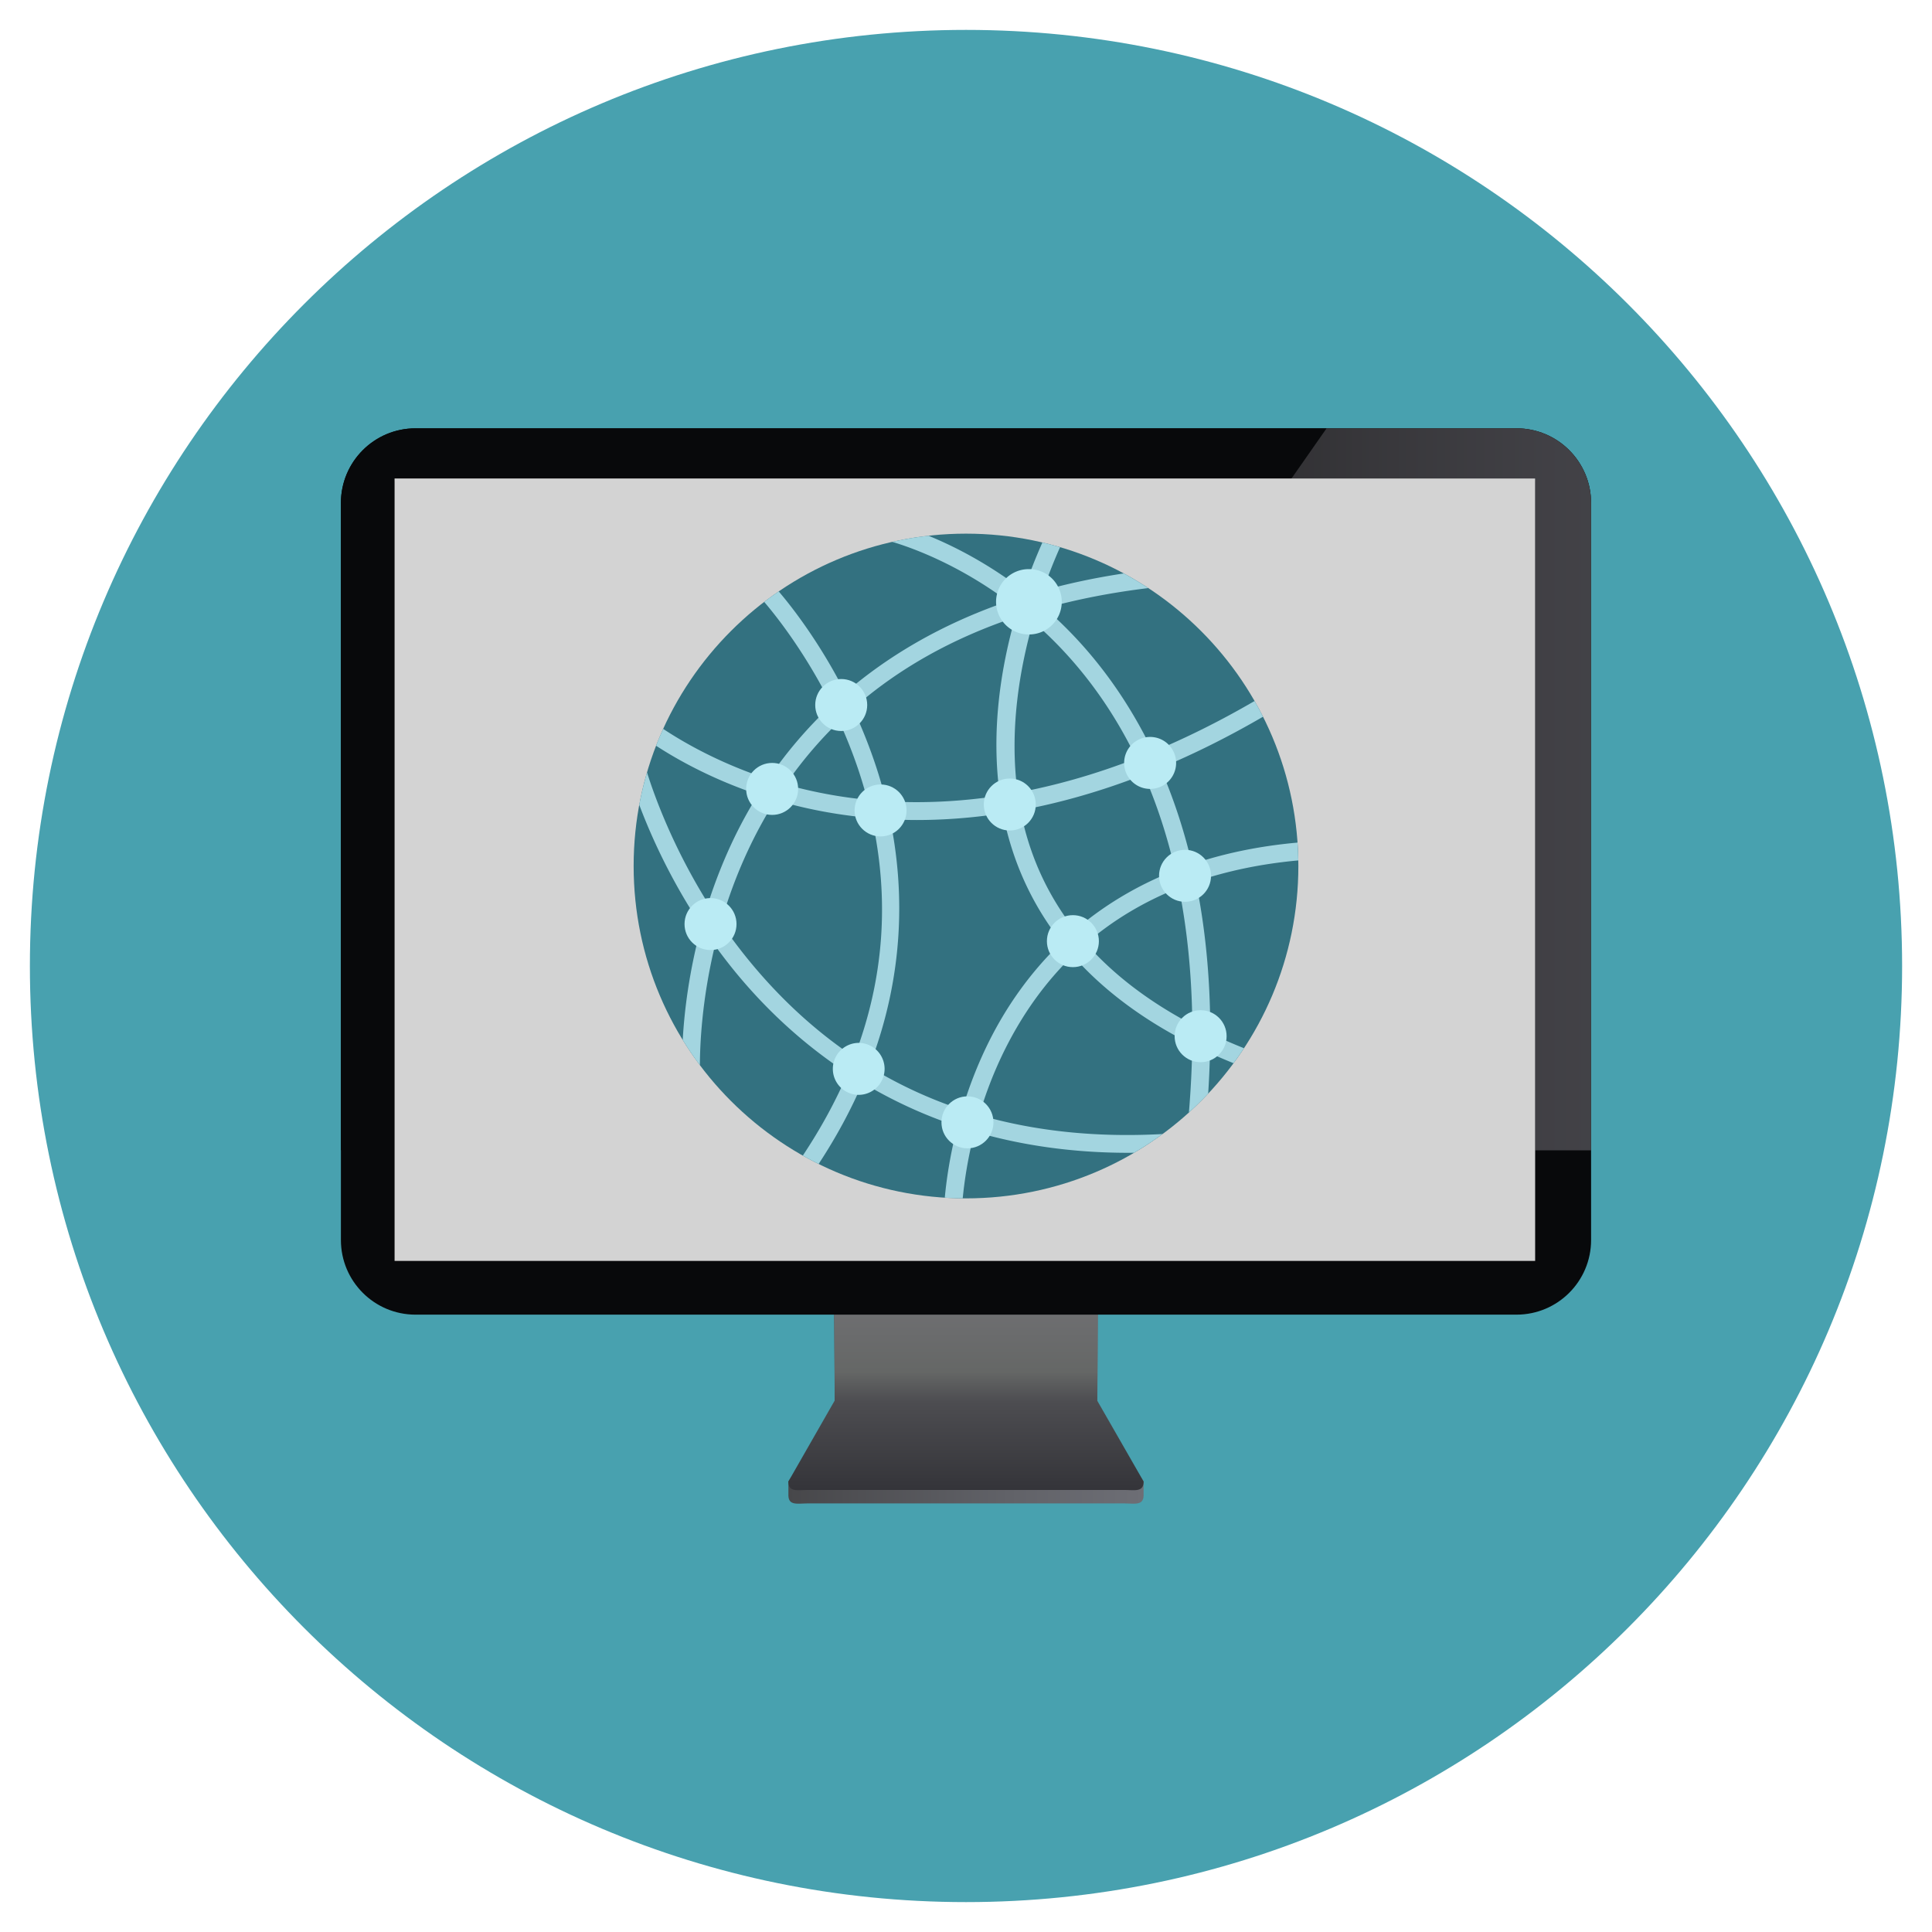 <svg height="512" width="512" xmlns="http://www.w3.org/2000/svg" xmlns:xlink="http://www.w3.org/1999/xlink"><linearGradient id="a" gradientUnits="userSpaceOnUse" x1="208.935" x2="303.065" y1="366.952" y2="366.952"><stop offset="0" stop-color="#47474a"/><stop offset=".62" stop-color="#616268"/><stop offset="1" stop-color="#6d6e75"/></linearGradient><linearGradient id="b" gradientUnits="userSpaceOnUse" x1="256.001" x2="256.001" y1="332.404" y2="394.916"><stop offset=".115" stop-color="#737377"/><stop offset=".189" stop-color="#707073"/><stop offset=".497" stop-color="#656766"/><stop offset=".624" stop-color="#4d4d51"/><stop offset="1" stop-color="#343439"/></linearGradient><linearGradient id="c" gradientUnits="userSpaceOnUse" x1="342.263" x2="434.989" y1="209.179" y2="209.179"><stop offset="0" stop-color="#959397"/><stop offset=".234" stop-color="#a6a4aa"/><stop offset=".731" stop-color="#c4c2cc"/><stop offset="1" stop-color="#d0ced9"/></linearGradient><path d="m256.003 7.924c-137.012 0-248.082 111.06-248.082 248.082 0 137.001 111.07 248.07 248.082 248.07 137.006 0 248.076-111.069 248.076-248.07 0-137.023-111.07-248.082-248.076-248.082z" fill="#48a1af"/><path d="m290.791 374.224.202-33.55a5.261 5.261 0 0 0 -5.259-5.261h-59.468a5.256 5.256 0 0 0 -5.259 5.261l.225 33.446-12.297 18.483v3.586c0 2.904 2.354 2.234 5.257 2.234h83.605c2.905 0 5.268.67 5.268-2.234v-3.586z" fill="url(#a)"/><path d="m290.791 371.21.202-33.547a5.253 5.253 0 0 0 -5.259-5.259h-59.468a5.248 5.248 0 0 0 -5.259 5.259l.225 33.444-12.297 21.498c0 2.908 2.354 2.248 5.257 2.248h83.605c2.905 0 5.268.66 5.268-2.248z" fill="url(#b)"/><path d="m401.88 113.509h-291.76c-10.925 0-19.776 8.859-19.776 19.782v195.33c0 10.923 8.852 19.774 19.776 19.774h291.76c10.918 0 19.776-8.852 19.776-19.774v-195.33c0-10.923-8.858-19.782-19.776-19.782z" fill="#08090b"/><path d="m104.568 126.512h302.261v1.038h-302.261z" fill="#343433"/><path d="m110.12 113.509c-10.925 0-19.776 8.859-19.776 19.782v171.559h14.225v-178.044h237.694l9.296-13.296h-241.439z" fill="#08090b"/><path d="m401.88 113.509h-50.321l-9.296 13.296h64.566v178.045h14.827v-171.558c0-10.924-8.858-19.783-19.776-19.783z" fill="#08090b"/><path d="m401.88 113.509h-50.321l-9.296 13.296h64.566v178.045h14.827v-171.558c0-10.924-8.858-19.783-19.776-19.783z" fill="url(#c)" opacity=".3"/><path d="m104.568 126.806h302.261v207.349h-302.261z" fill="#d3d3d3"/><path d="m401.88 113.509h-291.76c-10.925 0-19.776 8.859-19.776 19.782v195.33c0 10.923 8.852 19.774 19.776 19.774h291.76c10.918 0 19.776-8.852 19.776-19.774v-195.33c0-10.923-8.858-19.782-19.776-19.782z" fill="none"/><path d="m256.001 141.423c-48.646 0-88.08 39.431-88.08 88.081 0 48.642 39.434 88.077 88.08 88.077 48.643 0 88.078-39.435 88.078-88.077 0-48.65-39.435-88.081-88.078-88.081z" fill="#337180"/><path d="m316.911 233.636c8.296-2.825 17.335-4.719 27.149-5.616a91.087 91.087 0 0 0 -.201-4.725c-10.466.939-19.739 2.944-27.958 5.731-2.221-9.485-5.096-17.952-8.396-25.497 8.719-3.636 17.795-8.115 27.205-13.588a88.432 88.432 0 0 0 -2.236-4.165c-9.331 5.433-18.32 9.86-26.941 13.447-6.474-13.48-14.25-23.798-21.772-31.548a114.54 114.54 0 0 0 -6.847-6.494c8.567-2.373 17.7-4.153 27.399-5.331a87.965 87.965 0 0 0 -6.497-3.886c-7.639 1.156-14.767 2.684-21.425 4.525a152.657 152.657 0 0 1 4.536-11.483 86.971 86.971 0 0 0 -4.681-1.242 150.43 150.43 0 0 0 -4.993 12.779c-9.481-7.276-18.489-11.822-25.181-14.56a87.692 87.692 0 0 0 -9.608 1.618c5.166 1.542 17.357 5.9 30.642 15.755-17.911 6.146-32.002 14.685-43.1 24.233-6.875-13.55-14.294-22.941-17.638-26.857a87.444 87.444 0 0 0 -3.845 2.785c3.089 3.613 10.838 13.321 17.821 27.344a116.935 116.935 0 0 0 -16.776 19.604c-12.354-4.033-21.755-9.291-27.824-13.305a87.902 87.902 0 0 0 -1.876 4.469c6.139 3.997 15.211 8.973 27.029 12.943a122.516 122.516 0 0 0 -7.068 13.05 136.018 136.018 0 0 0 -6.17 15.806c-9.424-15.077-14.303-28.702-16.19-34.731a87.002 87.002 0 0 0 -2.056 8.598c3.015 8.023 8.213 19.694 16.469 32.114-3.333 12.185-4.544 22.884-4.953 30.176a88.191 88.191 0 0 0 4.551 6.694c.012-5.331.498-17.251 3.988-31.713a150.502 150.502 0 0 0 4.764 6.236c7.544 9.334 17.53 19.224 30.401 27.639-3.148 7.351-7.108 14.62-11.88 21.8a85.858 85.858 0 0 0 4.193 2.219c4.797-7.293 8.632-14.487 11.66-21.534a125.53 125.53 0 0 0 25.127 11.551c-2.065 7.935-2.961 14.638-3.352 18.918 1.574.099 3.157.156 4.751.172.39-4.042 1.249-10.299 3.142-17.664 12.006 3.511 25.543 5.603 40.768 5.603.498 0 1.002-.009 1.502-.013a88.21 88.21 0 0 0 7.535-4.962c-17.51.955-33.721-.733-48.578-5.029 1.658-5.561 3.901-11.576 6.945-17.637 4.803-9.563 10.77-17.769 17.856-24.632 8.145 9.222 18.722 17.098 31.66 23.589a259.612 259.612 0 0 1 -.89 18.007 88.566 88.566 0 0 0 5.109-5.017c.235-3.662.395-7.241.474-10.73 2.028.925 4.112 1.815 6.243 2.679a87.9 87.9 0 0 0 2.77-3.978 153.07 153.07 0 0 1 -8.936-3.898c.027-15.042-1.394-28.391-3.821-40.249zm-43.129-68.909a108.671 108.671 0 0 1 6.59 6.238c8.405 8.659 15.342 18.709 20.797 30.014-11.165 4.339-21.681 7.251-31.487 9.071-2.226-16.386.442-32.487 4.1-45.323zm-4.724-1.151c-3.793 13.313-6.504 30.044-4.073 47.275-11.05 1.704-21.142 2.032-30.172 1.489a126.717 126.717 0 0 0 -2.955-10.125 139.324 139.324 0 0 0 -5.807-14.434c11.92-10.523 26.273-18.603 43.007-24.205zm-46.662 27.586a132.872 132.872 0 0 1 4.988 12.565 128.693 128.693 0 0 1 2.467 8.224 125.015 125.015 0 0 1 -17.121-2.878 121.448 121.448 0 0 1 -4.509-1.189 110.858 110.858 0 0 1 14.175-16.722zm3.979 88.974c-10.407-6.971-19.874-15.693-28.356-26.163a143.302 143.302 0 0 1 -6.975-9.372c1.77-6.145 4.093-12.62 7.146-19.156a122.562 122.562 0 0 1 7.319-13.424c1.886.555 3.829 1.083 5.839 1.576 5.813 1.421 12.402 2.572 19.688 3.199 4.791 21.591 3.226 42.77-4.661 63.34zm35.769-4.227c-3.145 6.289-5.462 12.477-7.182 18.193-8.691-2.881-16.902-6.686-24.618-11.418 9.537-24.611 9.306-47.229 5.544-65.562 2.283.114 4.607.191 7.016.191 7.099 0 14.733-.536 22.861-1.792a82.735 82.735 0 0 0 3.539 12.704c2.862 7.775 6.883 14.939 12.039 21.479-8.794 8.401-14.942 17.689-19.199 26.205zm22.723-29.403c-4.752-6.079-8.475-12.707-11.121-19.884a76.6 76.6 0 0 1 -3.308-11.896c10.189-1.886 21.115-4.917 32.705-9.44 3.456 7.897 6.221 16.372 8.286 25.384-10.647 4.172-19.395 9.686-26.562 15.836zm2.931 3.522c7.167-6.187 15.387-11.105 24.619-14.761 2.252 11.302 3.442 23.408 3.559 36.249-11.453-6.016-20.864-13.188-28.178-21.488z" fill="#a3d5e0"/><g fill="#baebf4"><circle cx="314.046" cy="232.097" r="6.888"/><circle cx="284.328" cy="249.414" r="6.888"/><circle cx="256.385" cy="297.432" r="6.888"/><path d="m227.456 276.375a6.889 6.889 0 0 0 0 13.775 6.888 6.888 0 1 0 0-13.775z"/><circle cx="188.296" cy="244.888" r="6.888"/><circle cx="204.627" cy="209.072" r="6.888"/><circle cx="233.36" cy="214.779" r="6.887"/><circle cx="222.931" cy="186.835" r="6.888"/><path d="m272.719 150.822a8.659 8.659 0 1 0 0 17.317 8.656 8.656 0 0 0 8.658-8.658 8.657 8.657 0 0 0 -8.658-8.659z"/><circle cx="267.603" cy="213.205" r="6.888"/><path d="m304.796 195.297a6.884 6.884 0 0 0 -6.886 6.887 6.887 6.887 0 0 0 13.774 0 6.886 6.886 0 0 0 -6.888-6.887z"/><circle cx="318.177" cy="274.604" r="6.888"/></g></svg>